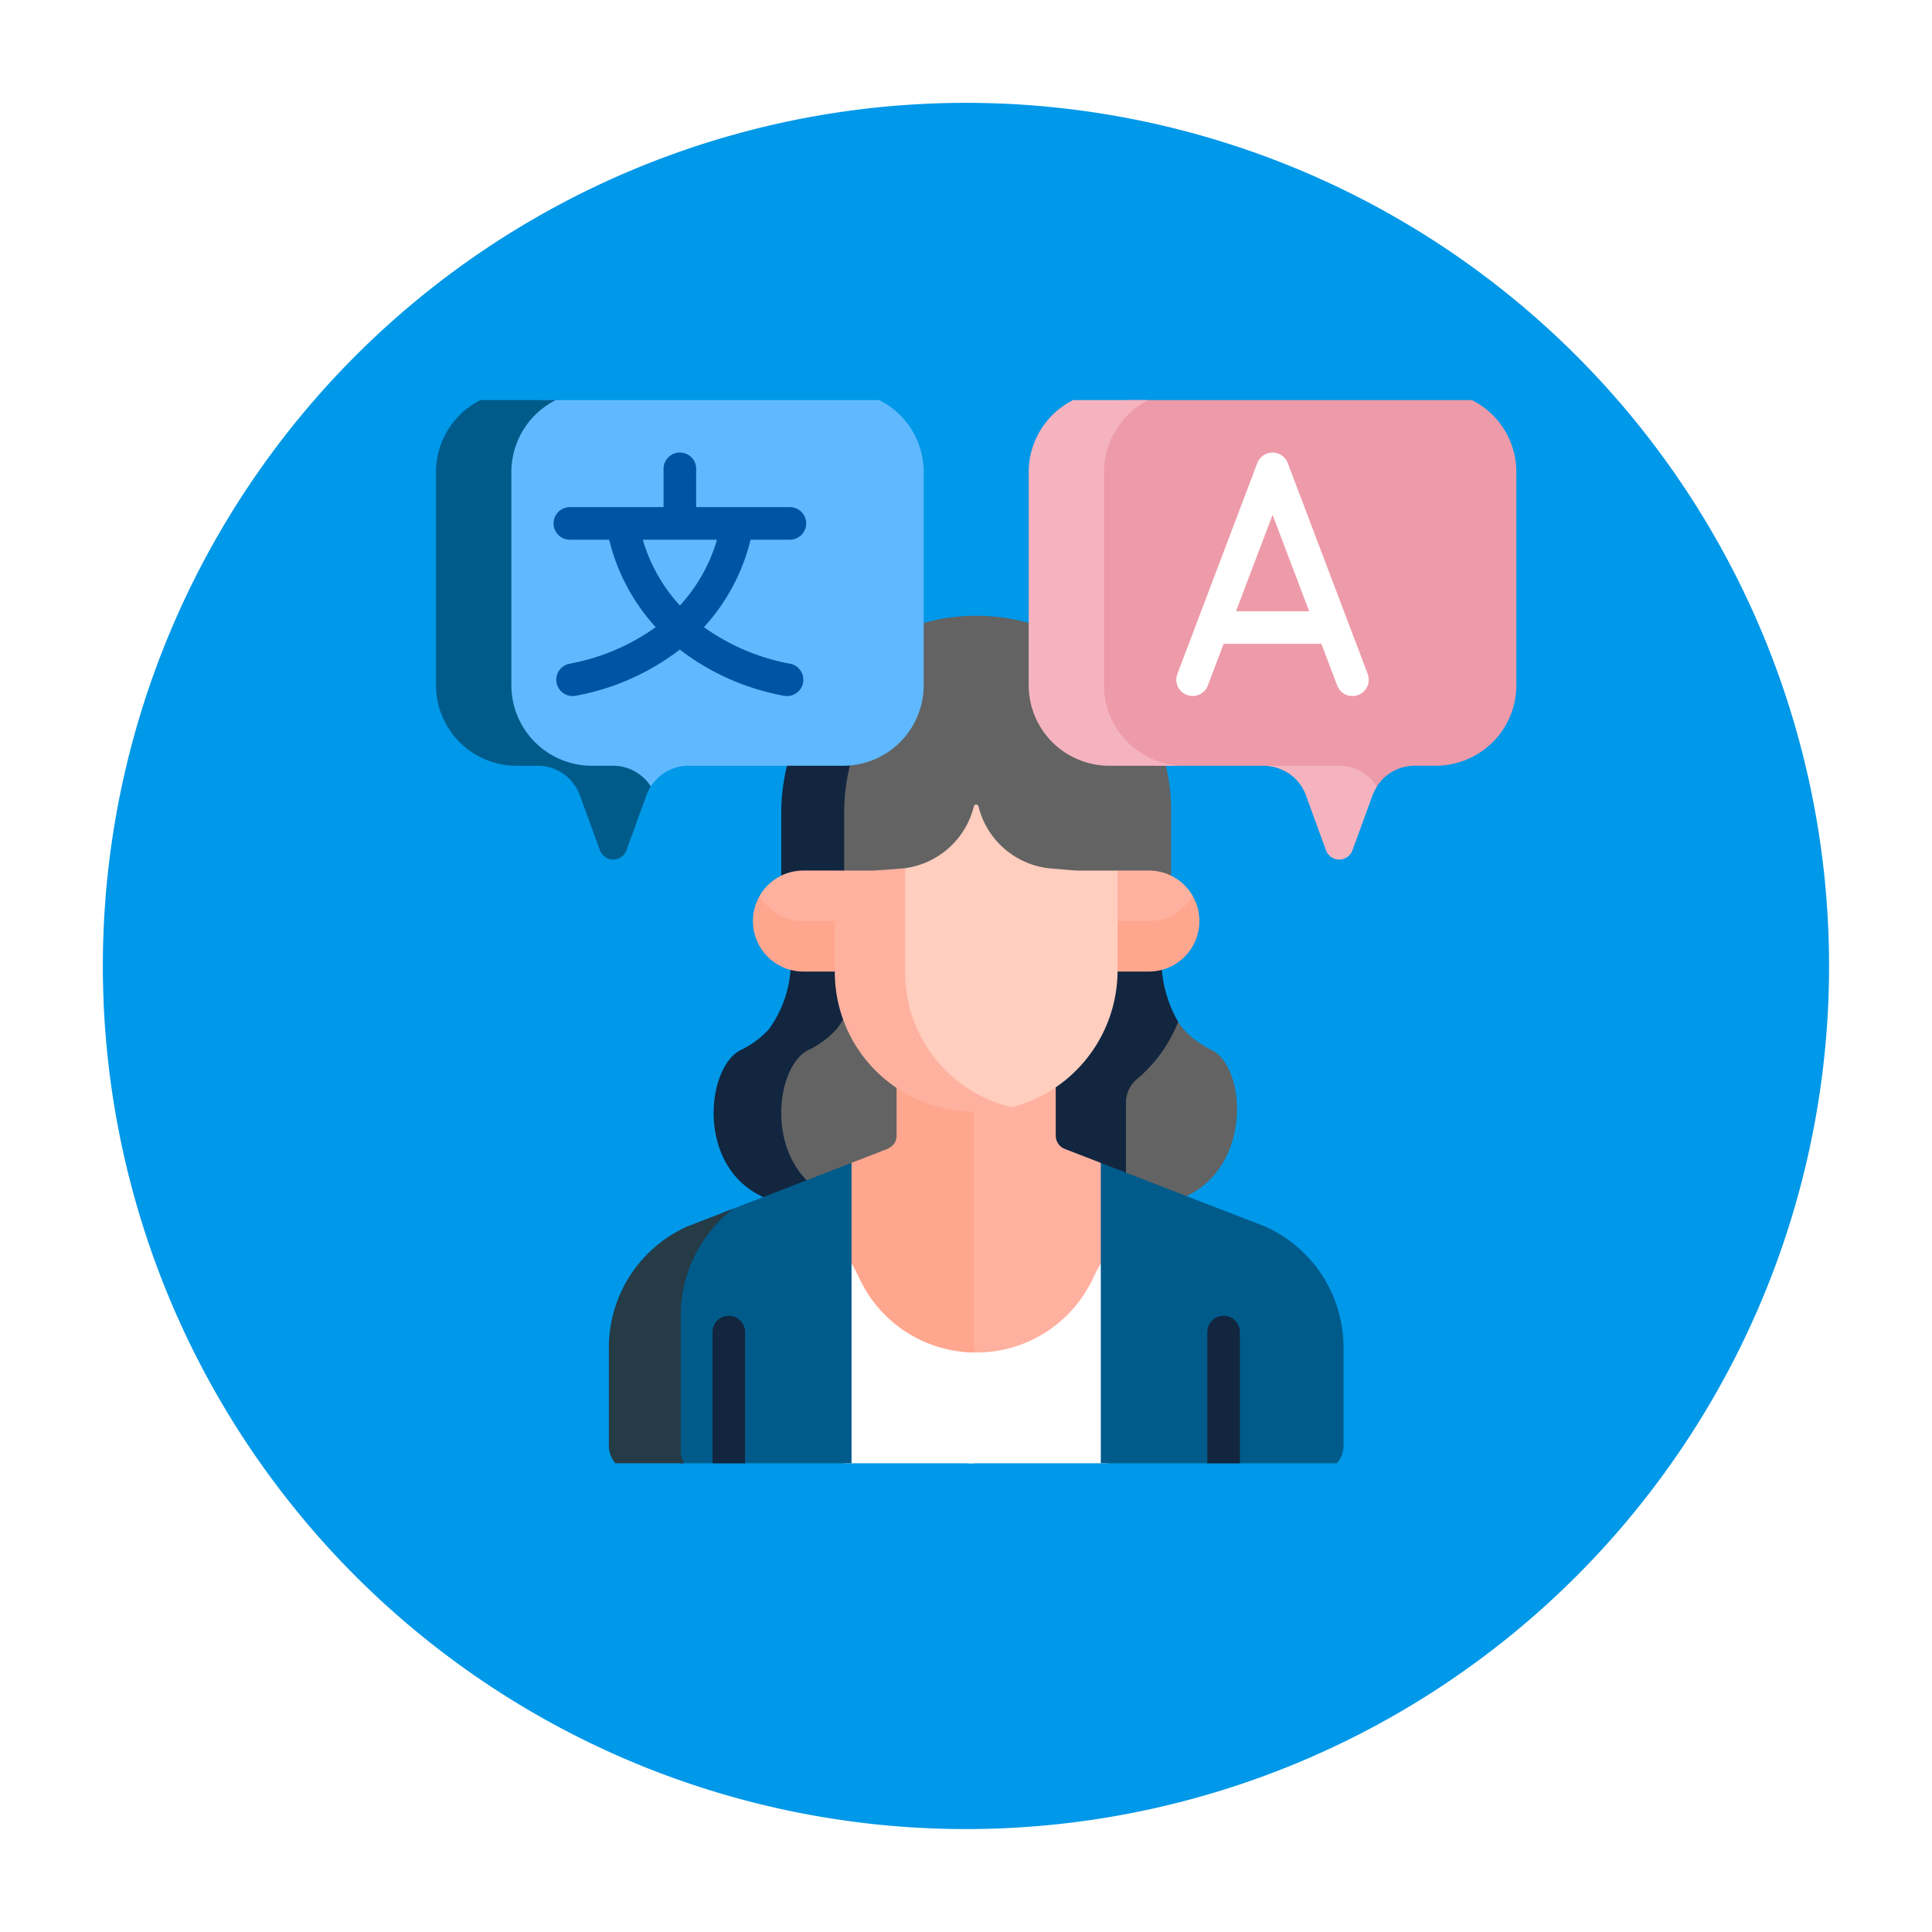 <svg xmlns="http://www.w3.org/2000/svg" xmlns:xlink="http://www.w3.org/1999/xlink" width="169" height="169" viewBox="0 0 169 169">
  <defs>
    <filter id="Trazado_699427" x="0" y="0" width="169" height="169" filterUnits="userSpaceOnUse">
      <feOffset dy="3" input="SourceAlpha"/>
      <feGaussianBlur stdDeviation="3" result="blur"/>
      <feFlood flood-opacity="0.161"/>
      <feComposite operator="in" in2="blur"/>
      <feComposite in="SourceGraphic"/>
    </filter>
    <clipPath id="clip-path">
      <rect id="Rectángulo_344222" data-name="Rectángulo 344222" width="95" height="93" transform="translate(0.238 0.238)" fill="#fff"/>
    </clipPath>
  </defs>
  <g id="Grupo_896805" data-name="Grupo 896805" transform="translate(6571.727 9364.727)">
    <g transform="matrix(1, 0, 0, 1, -6571.73, -9364.73)" filter="url(#Trazado_699427)">
      <path id="Trazado_699427-2" data-name="Trazado 699427" d="M75.5,0A75.5,75.5,0,1,1,0,75.5,75.5,75.5,0,0,1,75.5,0Z" transform="translate(9 6)" fill="#0098e8"/>
    </g>
    <g id="Enmascarar_grupo_67" data-name="Enmascarar grupo 67" transform="translate(-6533.965 -9329.965)" clip-path="url(#clip-path)">
      <g id="traductor" transform="translate(0.378 -0.514)">
        <path id="Trazado_694797" data-name="Trazado 694797" d="M41.894,33.4a8.049,8.049,0,0,1-2.482-1.825,5.532,5.532,0,0,1-.476-.657H37.243l-4.065,5.836v8.014l4.858,1.842,1.647-.447c5.734-2.738,5.181-11.233,2.212-12.764Z" transform="translate(25.981 24.215)" fill="#636363"/>
        <path id="Trazado_694798" data-name="Trazado 694798" d="M24.517,31.918l-.294-1.734-6.457,3.668L15.879,37.4l1,5.324s1.395,1.907,2.749,3.785l9.219-3.659V36.474Z" transform="translate(12.435 23.637)" fill="#636363"/>
        <path id="Trazado_694799" data-name="Trazado 694799" d="M36.9,40.336a2.686,2.686,0,0,1,.956-2.064,12.48,12.48,0,0,0,3.61-5.013,11.029,11.029,0,0,1-1.429-4.551l-.678-.769H35.431l-.317,4.437L29.948,39v5.931L36.9,47.562Z" transform="translate(23.452 21.879)" fill="#12263f"/>
        <path id="Trazado_694800" data-name="Trazado 694800" d="M21.872,35.685a8.047,8.047,0,0,0,2.482-1.825,8.117,8.117,0,0,0,1.47-2.959l-.49-2.89h-4.29l-.7.642a10.043,10.043,0,0,1-1.905,5.207,8.044,8.044,0,0,1-2.482,1.825c-3,1.546-3.869,10.191,2,12.843l1.954.272,2.642-1.048c-4.39-3.259-3.435-10.648-.684-12.067Z" transform="translate(10.667 21.935)" fill="#12263f"/>
        <path id="Trazado_694801" data-name="Trazado 694801" d="M48.4,24.119l-1.256-1.747H41.754L37.887,18.4v-5.59L36.4,11.628A17.075,17.075,0,0,0,31.675,11a16.8,16.8,0,0,0-4.466.636l-1.618,2.88v4.817l-2.725,3.036H19.728v9.953s.287.948.58,1.842H48.251l.6-.426V28.054a17.121,17.121,0,0,0-.457-3.934Z" transform="translate(15.449 8.616)" fill="#636363"/>
        <g id="Grupo_896002" data-name="Grupo 896002" transform="translate(30.201 30.988)">
          <path id="Trazado_694802" data-name="Trazado 694802" d="M22.437,23.274a17.39,17.39,0,0,1,.5-4.148l1.588-1.747h-5.5l-1.588,1.747a17.39,17.39,0,0,0-.5,4.148v5.474l2.089.426h5.5l-2.089-.426Z" transform="translate(-16.937 -17.379)" fill="#12263f"/>
        </g>
        <path id="Trazado_694803" data-name="Trazado 694803" d="M15.88,26.5l2.394,1.854h4.991V24.174L22.45,23.5H19.7a4.413,4.413,0,0,0-3.824,2.208Z" transform="translate(12.435 18.403)" fill="#ffb1a0"/>
        <path id="Trazado_694804" data-name="Trazado 694804" d="M38.283,28.357,39.9,27.169l.429-1.46A4.413,4.413,0,0,0,36.5,23.5H33.759l-.736.9v3.957Z" transform="translate(25.86 18.403)" fill="#ffb1a0"/>
        <path id="Trazado_694805" data-name="Trazado 694805" d="M19.964,26.948a4.413,4.413,0,0,1-3.824-2.208,4.416,4.416,0,0,0,3.824,6.625H22.71l.815-.53V26.418l-.815.53Z" transform="translate(12.175 19.373)" fill="#ffa68e"/>
        <path id="Trazado_694806" data-name="Trazado 694806" d="M36.5,26.948H33.757l-.734-.538v4.416l.734.538H36.5a4.416,4.416,0,0,0,3.824-6.625A4.413,4.413,0,0,1,36.5,26.948Z" transform="translate(25.859 19.373)" fill="#ffa68e"/>
        <path id="Trazado_694807" data-name="Trazado 694807" d="M37.9,42.776l-2.851-.005-2.662,4.589-3.3,2.37-3.232-.982v11l.947,1.267H37.9l1.079-1.394V44.192Z" transform="translate(20.251 33.492)" fill="#fff"/>
        <path id="Trazado_694808" data-name="Trazado 694808" d="M31.737,49.035,26.67,47.5,22.614,42.77H21.028L19.564,43.9V59.236l1.463,1.774h10.71Z" transform="translate(15.32 33.492)" fill="#fff"/>
        <path id="Trazado_694809" data-name="Trazado 694809" d="M37.9,41.134l-3.143-1.217a1.258,1.258,0,0,1-.8-1.17l0-4.213-1.578-.9H25.86V57.663a11.249,11.249,0,0,0,11.381-6.478q.31-.65.66-1.256l1.079-1.983V42.573Z" transform="translate(20.251 26.34)" fill="#ffb1a0"/>
        <path id="Trazado_694810" data-name="Trazado 694810" d="M31.609,33.636H26l-1.162.923V38.74c0,.962-.858,1.194-1.224,1.336L20.9,41.13,19.728,42.81v5.752l1.171,1.36q.351.609.663,1.262a11.212,11.212,0,0,0,10.047,6.532Z" transform="translate(15.449 26.34)" fill="#ffa68e"/>
        <path id="Trazado_694811" data-name="Trazado 694811" d="M33.065,0H8.535c-.9.367-1.686.7-1.686.7L3.965,3.264l-.713,2.9V28.839L5.471,31.2l2.265,1.188,6.989,1.426,1.381.967a3.923,3.923,0,0,1,3.445-2.047H33.065a7.046,7.046,0,0,0,7.046-7.046V7.046A7.046,7.046,0,0,0,33.065,0Z" transform="translate(2.547 0)" fill="#60b9fe"/>
        <path id="Trazado_694812" data-name="Trazado 694812" d="M62.113,0H37.069l-2.8,1.077L32.365,4.5V27.635l1.909,2.916,3.22,2.184h9.567a3.916,3.916,0,0,1,2.088.6h5.464l2.062,1.74a3.923,3.923,0,0,1,3.59-2.344h1.848a7.046,7.046,0,0,0,7.046-7.046V7.046A7.046,7.046,0,0,0,62.113,0Z" transform="translate(25.344 0)" fill="#ed9aa9"/>
        <path id="Trazado_694813" data-name="Trazado 694813" d="M15.486,32.735H13.638a7.046,7.046,0,0,1-7.046-7.046V7.046A7.046,7.046,0,0,1,13.638,0H7.046A7.046,7.046,0,0,0,0,7.046V25.689a7.046,7.046,0,0,0,7.046,7.046H8.894a3.924,3.924,0,0,1,3.686,2.579l1.757,4.817a1.233,1.233,0,0,0,2.317,0l1.757-4.817a3.923,3.923,0,0,1,.38-.766A3.924,3.924,0,0,0,15.486,32.735Z" transform="translate(0 0)" fill="#005b8b"/>
        <g id="Grupo_896003" data-name="Grupo 896003" transform="translate(51.845 0)">
          <path id="Trazado_694814" data-name="Trazado 694814" d="M35.668,25.689V7.046A7.046,7.046,0,0,1,42.714,0H36.122a7.046,7.046,0,0,0-7.046,7.046V25.689a7.046,7.046,0,0,0,7.046,7.046h6.592A7.046,7.046,0,0,1,35.668,25.689Z" transform="translate(-29.076 0)" fill="#f5b3bf"/>
          <path id="Trazado_694815" data-name="Trazado 694815" d="M47.2,18.359H40.607a3.924,3.924,0,0,1,3.686,2.579l1.757,4.817a1.233,1.233,0,0,0,2.317,0l1.757-4.817a3.923,3.923,0,0,1,.38-.766A3.924,3.924,0,0,0,47.2,18.359Z" transform="translate(-20.046 14.376)" fill="#f5b3bf"/>
        </g>
        <path id="Trazado_694816" data-name="Trazado 694816" d="M23,10.619h3.438a1.426,1.426,0,0,0,0-2.852H18.24V4.419a1.426,1.426,0,1,0-2.852,0V7.767H7.193a1.426,1.426,0,1,0,0,2.852h3.438A17.4,17.4,0,0,0,14.7,18.267a18.7,18.7,0,0,1-7.548,3.2,1.426,1.426,0,0,0,.564,2.8,21.19,21.19,0,0,0,9.094-4.037,21.192,21.192,0,0,0,9.094,4.037,1.426,1.426,0,1,0,.564-2.8,18.7,18.7,0,0,1-7.548-3.2A17.4,17.4,0,0,0,23,10.619Zm-2.937,0a14.458,14.458,0,0,1-3.245,5.755,14.46,14.46,0,0,1-3.245-5.755Z" transform="translate(4.516 2.344)" fill="#0054a4"/>
        <path id="Trazado_694817" data-name="Trazado 694817" d="M53.059,22.36,46.068,3.914a1.426,1.426,0,0,0-2.667,0L36.41,22.36a1.426,1.426,0,1,0,2.667,1.011l1.383-3.649a1.418,1.418,0,0,0,.143.007h8.332c.025,0,.049,0,.074,0l1.382,3.646a1.426,1.426,0,0,0,2.667-1.011Zm-11.52-5.483,3.2-8.433,3.2,8.433Z" transform="translate(28.439 2.344)" fill="#fff"/>
        <path id="Trazado_694818" data-name="Trazado 694818" d="M38.412,26.042c-.387,0-.417-.01-2.565-.192A7.178,7.178,0,0,1,29.6,20.418a.208.208,0,0,0-.4,0,7.2,7.2,0,0,1-6.017,5.414l-.389.74V37.727l2.361,5.8,3.042,2,3.846,1.334a12.371,12.371,0,0,0,9.725-12.051V26.042Z" transform="translate(17.85 15.863)" fill="#ffcebe"/>
        <path id="Trazado_694819" data-name="Trazado 694819" d="M25.712,32.478V23.384c-.1.012-.2.022-.3.03.174-.013-2.2.18-2.619.18H19.564v8.885a12.2,12.2,0,0,0,12.493,12.19,11.933,11.933,0,0,0,3-.373A12.114,12.114,0,0,1,25.712,32.478Z" transform="translate(15.32 18.311)" fill="#ffb1a0"/>
        <path id="Trazado_694820" data-name="Trazado 694820" d="M16.022,42.217,14.4,43.608l-2.865,5.087v14.5l1.353,1.679H27.314V37.839L16.022,42.217Z" transform="translate(9.034 29.631)" fill="#005b8b"/>
        <path id="Trazado_694821" data-name="Trazado 694821" d="M14.765,61.23V49.37a11.818,11.818,0,0,1,4.615-9.286l-4.1,1.589a11.609,11.609,0,0,0-6.8,10.549V60.85a2.264,2.264,0,0,0,2.264,2.264h5.029A2.261,2.261,0,0,1,14.765,61.23Z" transform="translate(6.64 31.389)" fill="#253b46"/>
        <path id="Trazado_694822" data-name="Trazado 694822" d="M47.043,43.43l-14.43-5.588V64.87H51.58a2.264,2.264,0,0,0,2.264-2.264V53.979a11.609,11.609,0,0,0-6.8-10.549Z" transform="translate(25.539 29.633)" fill="#005b8b"/>
        <g id="Grupo_896004" data-name="Grupo 896004" transform="translate(24.184 80.851)">
          <path id="Trazado_694823" data-name="Trazado 694823" d="M16.415,59V46.77a1.426,1.426,0,1,0-2.852,0V59Z" transform="translate(-13.563 -45.344)" fill="#12263f"/>
          <path id="Trazado_694824" data-name="Trazado 694824" d="M40.69,59V46.77a1.426,1.426,0,1,0-2.852,0V59Z" transform="translate(5.446 -45.344)" fill="#12263f"/>
        </g>
      </g>
    </g>
  </g>
</svg>

